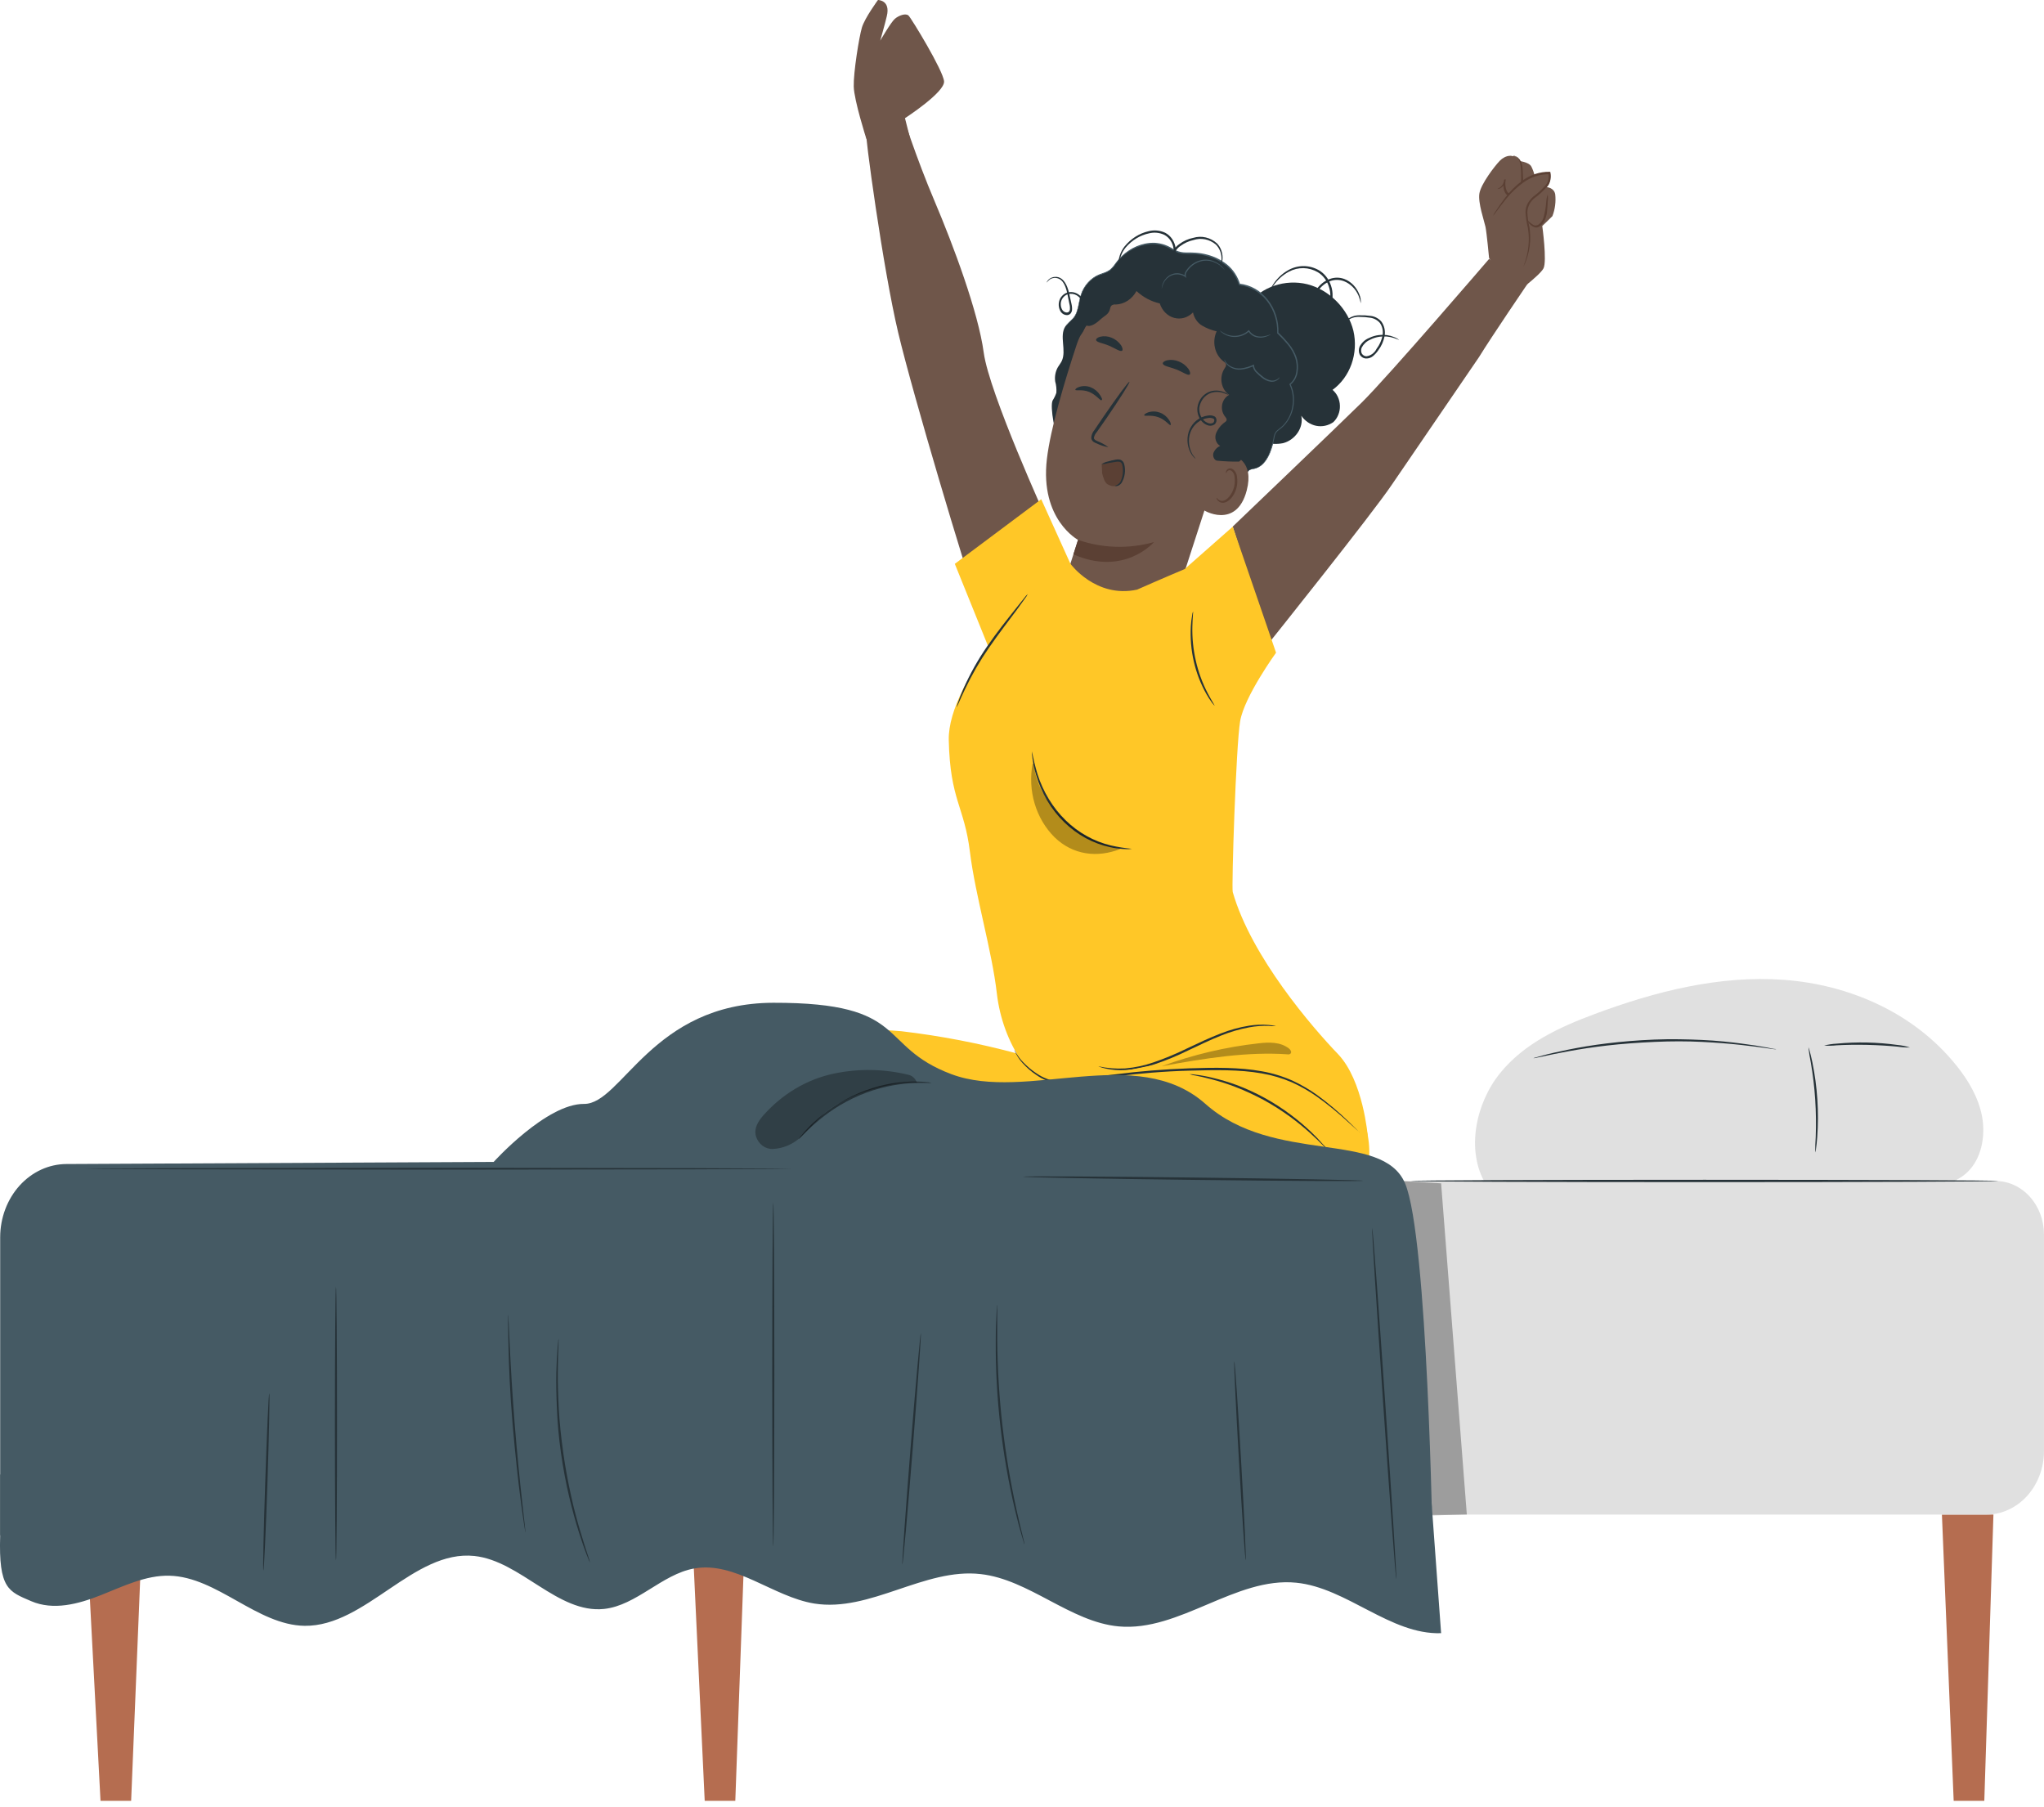 <svg width="69" height="61" viewBox="0 0 69 61" fill="none" xmlns="http://www.w3.org/2000/svg">
<path d="M29.219 4.269C29.182 4.485 29.809 9.072 30.319 11.222C30.829 13.371 32.617 19.321 32.943 20.214L35.333 17.531C35.333 17.531 33.392 13.271 33.208 11.902C33.024 10.533 32.175 8.265 31.55 6.793C30.924 5.321 30.443 3.807 30.443 3.807L29.219 4.269Z" fill="#6F564A"/>
<path d="M29.638 0C29.638 0 29.191 0.606 29.095 0.932C28.999 1.258 28.808 2.448 28.82 2.921C28.832 3.393 29.246 4.686 29.246 4.686L30.711 4.629L30.55 3.989C30.55 3.989 31.9 3.115 31.869 2.745C31.837 2.375 30.768 0.623 30.671 0.527C30.573 0.432 30.335 0.527 30.209 0.634C30.082 0.74 29.714 1.372 29.714 1.372C29.714 1.372 29.887 0.765 29.936 0.546C30.069 -2.16809e-07 29.638 0 29.638 0Z" fill="#6F564A"/>
<path d="M44.133 9.595C44.877 9.783 45.508 10.424 45.688 11.17C45.773 11.541 45.75 11.932 45.624 12.289C45.497 12.646 45.273 12.95 44.983 13.16C45.058 13.223 45.12 13.305 45.163 13.398C45.206 13.491 45.23 13.594 45.232 13.698C45.235 13.803 45.216 13.906 45.177 14.002C45.139 14.097 45.081 14.182 45.009 14.25C44.837 14.369 44.631 14.413 44.431 14.373C44.232 14.333 44.053 14.213 43.929 14.034C44.015 14.447 43.711 14.857 43.313 14.959C43.108 15 42.897 14.99 42.695 14.929C42.494 14.869 42.307 14.759 42.149 14.609C41.848 14.317 41.627 13.94 41.509 13.518L42.131 10.276C42.571 9.686 43.386 9.409 44.133 9.595Z" fill="#263238"/>
<path d="M43.236 14.448C43.435 14.282 43.576 14.043 43.632 13.774C43.688 13.505 43.657 13.223 43.544 12.977C43.802 12.781 43.846 12.358 43.727 12.039C43.607 11.719 43.366 11.478 43.133 11.247C43.148 10.842 43.023 10.446 42.782 10.139C42.541 9.833 42.202 9.64 41.836 9.6C41.639 8.903 40.906 8.557 40.245 8.548C40.083 8.559 39.921 8.544 39.764 8.504C39.653 8.458 39.545 8.403 39.44 8.34C38.848 8.037 38.101 8.313 37.684 8.866C37.623 8.96 37.552 9.045 37.471 9.118C37.352 9.19 37.224 9.246 37.092 9.283C36.953 9.342 36.828 9.433 36.724 9.55C36.62 9.667 36.541 9.807 36.491 9.961C36.407 10.221 36.406 10.529 36.239 10.735C36.143 10.824 36.051 10.918 35.964 11.017C35.749 11.341 36.012 11.835 35.84 12.19C35.804 12.263 35.754 12.323 35.712 12.393C35.63 12.536 35.597 12.707 35.62 12.875C35.656 12.998 35.669 13.128 35.66 13.257C35.629 13.349 35.587 13.436 35.535 13.516C35.431 13.727 35.63 14.744 35.773 14.926L41.037 16.755C41.25 16.772 41.463 16.716 41.646 16.595C41.829 16.473 41.973 16.292 42.059 16.076C42.078 16 42.115 15.931 42.167 15.877C42.221 15.847 42.28 15.828 42.341 15.823C42.735 15.737 42.919 15.236 43.001 14.801C43.009 14.739 43.026 14.679 43.053 14.624C43.103 14.553 43.165 14.493 43.236 14.448Z" fill="#263238"/>
<path d="M41.722 13.948C42.023 12.924 41.764 11.543 40.977 10.727C40.48 10.214 40.024 10.058 39.728 9.915C39.308 9.724 38.846 9.678 38.402 9.783C38.092 9.761 36.727 10.477 36.348 11.626C35.927 12.902 35.459 14.48 35.34 15.496C35.102 17.537 36.392 18.224 36.392 18.224L35.371 21.406L39.419 21.058L41.722 13.948Z" fill="#6F564A"/>
<path d="M37.923 16.047C37.948 15.91 37.941 15.768 37.904 15.633C37.82 15.473 37.629 15.529 37.465 15.577C37.302 15.626 37.19 15.676 37.19 15.676L37.206 15.979C37.243 16.115 37.288 16.299 37.406 16.358L37.463 16.382C37.506 16.403 37.553 16.413 37.6 16.413C37.648 16.413 37.694 16.403 37.738 16.382C37.837 16.301 37.903 16.181 37.923 16.047Z" fill="#5B4034"/>
<path d="M36.301 13.159C36.318 13.201 36.532 13.133 36.77 13.23C37.008 13.327 37.14 13.533 37.183 13.509C37.226 13.484 37.191 13.43 37.136 13.337C37.059 13.217 36.95 13.126 36.824 13.075C36.7 13.024 36.564 13.018 36.436 13.059C36.337 13.09 36.295 13.136 36.301 13.159Z" fill="#263238"/>
<path d="M37.417 15.095C37.3 15.009 37.174 14.94 37.041 14.889C36.981 14.862 36.926 14.829 36.927 14.779C36.941 14.706 36.974 14.639 37.023 14.588L37.347 14.124C37.802 13.462 38.151 12.911 38.126 12.889C38.102 12.866 37.714 13.39 37.259 14.053L36.942 14.521C36.881 14.591 36.844 14.683 36.838 14.78C36.84 14.807 36.848 14.834 36.861 14.857C36.875 14.881 36.892 14.9 36.913 14.915C36.946 14.936 36.98 14.953 37.015 14.965C37.143 15.028 37.278 15.072 37.417 15.095Z" fill="#263238"/>
<path d="M36.391 18.224C37.223 18.51 38.111 18.535 38.955 18.298C38.955 18.298 37.958 19.468 36.235 18.713L36.391 18.224Z" fill="#5B4034"/>
<path d="M37.002 11.482C37.025 11.561 37.224 11.578 37.438 11.669C37.651 11.76 37.814 11.882 37.879 11.838C37.908 11.816 37.901 11.744 37.843 11.653C37.761 11.538 37.651 11.45 37.526 11.4C37.402 11.348 37.266 11.336 37.136 11.367C37.039 11.394 36.992 11.444 37.002 11.482Z" fill="#263238"/>
<path d="M39.514 14.348C39.477 14.371 39.349 14.169 39.101 14.082C38.854 13.994 38.642 14.06 38.625 14.018C38.617 14 38.664 13.951 38.763 13.918C38.892 13.877 39.029 13.881 39.156 13.928C39.282 13.974 39.391 14.063 39.468 14.182C39.525 14.268 39.532 14.335 39.514 14.348Z" fill="#263238"/>
<path d="M40.16 12.643C40.094 12.686 39.926 12.554 39.703 12.469C39.48 12.384 39.277 12.357 39.254 12.277C39.242 12.24 39.292 12.19 39.391 12.163C39.526 12.134 39.666 12.148 39.794 12.202C39.923 12.251 40.038 12.34 40.123 12.458C40.182 12.549 40.19 12.62 40.16 12.643Z" fill="#263238"/>
<path d="M40.945 15.712C40.983 15.561 41.227 15.273 41.357 15.294C41.722 15.345 42.339 15.579 42.086 16.555C41.739 17.887 40.597 17.229 40.605 17.19C40.613 17.151 40.81 16.206 40.945 15.712Z" fill="#6F564A"/>
<path d="M41.072 16.8C41.072 16.8 41.088 16.823 41.118 16.854C41.162 16.893 41.218 16.912 41.275 16.907C41.413 16.894 41.582 16.705 41.651 16.467C41.683 16.354 41.692 16.233 41.678 16.115C41.677 16.07 41.667 16.026 41.647 15.986C41.627 15.947 41.599 15.913 41.565 15.888C41.543 15.874 41.518 15.869 41.492 15.873C41.467 15.878 41.444 15.891 41.428 15.912C41.402 15.944 41.403 15.973 41.396 15.973C41.389 15.973 41.375 15.943 41.396 15.891C41.411 15.86 41.436 15.836 41.466 15.823C41.506 15.805 41.551 15.805 41.591 15.823C41.638 15.849 41.678 15.889 41.707 15.937C41.736 15.985 41.754 16.041 41.758 16.099C41.779 16.23 41.771 16.366 41.734 16.493C41.656 16.76 41.466 16.972 41.276 16.972C41.241 16.972 41.207 16.963 41.175 16.947C41.144 16.93 41.116 16.906 41.093 16.876C41.065 16.834 41.066 16.802 41.072 16.8Z" fill="#5B4034"/>
<path d="M36.075 11.558C36.212 11.53 36.338 11.46 36.44 11.356C36.542 11.252 36.615 11.118 36.65 10.97C36.797 11.076 37.023 10.9 37.157 10.776C37.292 10.652 37.432 10.612 37.472 10.424C37.477 10.386 37.491 10.35 37.514 10.32C37.558 10.284 37.613 10.27 37.668 10.279C37.809 10.274 37.947 10.229 38.069 10.15C38.191 10.07 38.292 9.958 38.365 9.824C38.591 10.034 38.862 10.178 39.151 10.242C39.189 10.362 39.253 10.469 39.338 10.554C39.423 10.639 39.526 10.7 39.637 10.73C39.748 10.76 39.865 10.759 39.976 10.727C40.087 10.694 40.189 10.632 40.272 10.546C40.291 10.64 40.329 10.728 40.382 10.805C40.435 10.882 40.502 10.945 40.579 10.991C40.733 11.082 40.899 11.146 41.071 11.184C40.992 11.354 40.971 11.55 41.013 11.736C41.054 11.922 41.155 12.085 41.297 12.196C41.335 12.223 41.382 12.255 41.389 12.305C41.396 12.355 41.36 12.405 41.331 12.448C41.288 12.517 41.257 12.595 41.242 12.677C41.226 12.759 41.226 12.844 41.241 12.926C41.256 13.009 41.286 13.087 41.329 13.156C41.372 13.226 41.428 13.285 41.492 13.33C41.434 13.36 41.383 13.404 41.343 13.459C41.302 13.513 41.274 13.578 41.259 13.646C41.245 13.715 41.244 13.786 41.258 13.855C41.273 13.924 41.301 13.989 41.341 14.044C41.376 14.088 41.425 14.141 41.403 14.195C41.392 14.214 41.378 14.23 41.361 14.242C41.228 14.333 41.121 14.464 41.053 14.62C41.022 14.697 41.018 14.786 41.044 14.866C41.069 14.947 41.122 15.014 41.191 15.053C41.139 15.074 41.092 15.106 41.053 15.148C41.013 15.19 40.981 15.24 40.96 15.296C40.927 15.411 41.001 15.562 41.111 15.552C41.35 15.575 41.59 15.585 41.83 15.582C42.307 15.182 42.028 14.479 42.164 13.834C42.289 13.183 42.275 12.509 42.123 11.864C42.069 11.593 41.982 11.33 41.866 11.084C41.719 10.81 41.545 10.556 41.346 10.326C41.113 10.004 40.834 9.726 40.521 9.503C39.915 9.122 39.168 9.163 38.479 9.275C38.215 9.308 37.956 9.38 37.709 9.489C37.423 9.643 37.164 9.851 36.944 10.104C36.605 10.444 36.333 10.857 36.144 11.317" fill="#263238"/>
<path d="M35.962 11.014C35.991 10.968 36.026 10.927 36.066 10.893C36.104 10.856 36.154 10.817 36.203 10.761C36.263 10.697 36.31 10.62 36.341 10.535C36.377 10.428 36.405 10.317 36.423 10.205C36.446 10.069 36.485 9.938 36.539 9.814C36.606 9.671 36.7 9.546 36.814 9.445C36.875 9.391 36.942 9.344 37.013 9.306C37.088 9.268 37.166 9.237 37.245 9.212C37.327 9.188 37.405 9.149 37.475 9.097C37.544 9.036 37.605 8.964 37.657 8.885C37.91 8.539 38.266 8.304 38.662 8.222C38.768 8.201 38.876 8.192 38.984 8.196C39.095 8.203 39.206 8.224 39.312 8.26C39.366 8.278 39.418 8.304 39.47 8.328C39.523 8.353 39.572 8.384 39.622 8.412C39.721 8.472 39.831 8.508 39.945 8.518C40.059 8.53 40.176 8.518 40.295 8.527C40.416 8.531 40.537 8.546 40.656 8.572C40.777 8.598 40.895 8.635 41.011 8.683C41.127 8.733 41.239 8.796 41.345 8.871C41.564 9.023 41.735 9.246 41.833 9.51L41.86 9.591L41.844 9.576C42.215 9.616 42.557 9.811 42.801 10.121C43.046 10.431 43.173 10.833 43.157 11.243V11.226C43.283 11.346 43.402 11.474 43.513 11.61C43.622 11.743 43.709 11.897 43.768 12.064C43.82 12.228 43.832 12.405 43.801 12.575C43.773 12.741 43.688 12.888 43.564 12.986V12.963C43.676 13.201 43.71 13.475 43.659 13.738C43.617 13.973 43.511 14.188 43.355 14.356C43.319 14.395 43.281 14.43 43.24 14.462C43.2 14.492 43.16 14.521 43.126 14.553C43.091 14.584 43.064 14.624 43.047 14.67C43.032 14.715 43.021 14.761 43.014 14.809C42.982 14.981 42.932 15.149 42.866 15.309C42.812 15.439 42.736 15.556 42.643 15.655C42.572 15.725 42.489 15.776 42.398 15.806C42.324 15.831 42.261 15.831 42.226 15.844C42.207 15.851 42.189 15.86 42.171 15.87C42.187 15.856 42.205 15.845 42.225 15.84C42.262 15.823 42.322 15.821 42.395 15.796C42.484 15.766 42.565 15.714 42.633 15.644C42.725 15.547 42.798 15.43 42.849 15.302C42.912 15.143 42.958 14.976 42.987 14.806C42.993 14.757 43.005 14.709 43.021 14.662C43.039 14.613 43.067 14.569 43.103 14.535C43.141 14.501 43.18 14.47 43.22 14.441C43.26 14.41 43.297 14.375 43.332 14.338C43.483 14.173 43.586 13.962 43.625 13.731C43.673 13.477 43.64 13.212 43.531 12.981L43.524 12.968L43.535 12.959C43.652 12.865 43.732 12.725 43.758 12.569C43.787 12.405 43.775 12.236 43.724 12.079C43.667 11.917 43.583 11.767 43.476 11.638C43.365 11.504 43.247 11.378 43.121 11.259H43.114V11.25C43.129 10.851 43.005 10.46 42.767 10.158C42.529 9.856 42.195 9.666 41.834 9.626H41.822V9.612L41.794 9.535C41.7 9.278 41.534 9.061 41.321 8.915C41.218 8.842 41.108 8.781 40.994 8.731C40.881 8.684 40.765 8.647 40.646 8.621C40.529 8.595 40.41 8.58 40.291 8.577C40.175 8.577 40.056 8.577 39.938 8.566C39.879 8.561 39.821 8.549 39.765 8.53C39.709 8.511 39.655 8.486 39.604 8.456C39.553 8.428 39.503 8.398 39.453 8.372C39.402 8.347 39.351 8.325 39.298 8.306C39.195 8.271 39.088 8.25 38.98 8.243C38.874 8.239 38.769 8.247 38.665 8.268C38.274 8.342 37.921 8.569 37.67 8.907C37.617 8.989 37.553 9.062 37.482 9.126C37.409 9.179 37.328 9.218 37.244 9.244C37.165 9.267 37.089 9.297 37.014 9.335C36.816 9.439 36.654 9.612 36.552 9.827C36.498 9.949 36.459 10.079 36.435 10.212C36.416 10.325 36.387 10.437 36.349 10.544C36.319 10.63 36.272 10.709 36.211 10.773C36.158 10.829 36.108 10.867 36.074 10.902C36.044 10.927 36.016 10.955 35.991 10.985C35.971 11.005 35.964 11.014 35.962 11.014Z" fill="#455A64"/>
<path d="M41.349 9.123C41.349 9.123 41.322 9.092 41.273 9.041C41.202 8.97 41.12 8.912 41.032 8.871C40.903 8.808 40.76 8.785 40.62 8.804C40.448 8.831 40.288 8.915 40.162 9.047C40.125 9.087 40.091 9.13 40.061 9.177C40.047 9.198 40.036 9.223 40.031 9.249C40.026 9.275 40.027 9.303 40.032 9.329L40.05 9.383L40.008 9.347C39.892 9.269 39.754 9.243 39.621 9.274C39.514 9.299 39.418 9.362 39.346 9.453C39.299 9.513 39.263 9.582 39.24 9.658C39.224 9.709 39.22 9.739 39.217 9.739C39.214 9.739 39.217 9.739 39.217 9.717C39.219 9.695 39.223 9.674 39.228 9.653C39.247 9.574 39.281 9.5 39.328 9.436C39.4 9.338 39.499 9.269 39.61 9.239C39.751 9.203 39.9 9.23 40.023 9.313L39.995 9.336C39.988 9.306 39.988 9.274 39.993 9.244C39.998 9.213 40.01 9.184 40.027 9.159C40.057 9.108 40.093 9.061 40.133 9.019C40.264 8.882 40.433 8.794 40.613 8.769C40.76 8.751 40.908 8.778 41.042 8.847C41.132 8.891 41.213 8.955 41.281 9.033C41.3 9.054 41.317 9.076 41.333 9.1C41.344 9.113 41.35 9.121 41.349 9.123Z" fill="#455A64"/>
<path d="M42.896 11.288C42.879 11.303 42.861 11.314 42.841 11.322C42.788 11.348 42.733 11.368 42.677 11.382C42.591 11.403 42.501 11.403 42.414 11.382C42.303 11.357 42.205 11.287 42.139 11.185H42.167L42.117 11.228L42.062 11.267C41.953 11.334 41.83 11.371 41.705 11.375C41.603 11.378 41.502 11.36 41.406 11.32C41.343 11.293 41.284 11.257 41.23 11.211C41.21 11.194 41.192 11.175 41.177 11.153C41.251 11.21 41.332 11.257 41.416 11.293C41.509 11.326 41.606 11.341 41.703 11.337C41.823 11.331 41.939 11.295 42.043 11.231L42.095 11.194L42.142 11.153L42.16 11.138L42.171 11.158C42.231 11.251 42.319 11.316 42.42 11.343C42.502 11.364 42.586 11.367 42.669 11.35C42.812 11.326 42.896 11.281 42.896 11.288Z" fill="#455A64"/>
<path d="M43.199 12.73C43.199 12.73 43.199 12.737 43.19 12.752C43.178 12.773 43.163 12.792 43.146 12.808C43.08 12.866 42.997 12.894 42.913 12.887C42.791 12.873 42.676 12.82 42.581 12.736C42.522 12.688 42.466 12.638 42.413 12.584C42.35 12.528 42.306 12.449 42.29 12.361V12.338L42.316 12.357C42.182 12.42 42.04 12.461 41.894 12.476C41.774 12.489 41.653 12.463 41.545 12.404C41.472 12.364 41.41 12.305 41.365 12.231C41.353 12.211 41.343 12.191 41.335 12.169C41.335 12.152 41.328 12.145 41.335 12.145C41.342 12.145 41.35 12.173 41.383 12.222C41.431 12.287 41.493 12.339 41.563 12.373C41.667 12.427 41.783 12.447 41.897 12.434C42.039 12.416 42.178 12.375 42.31 12.313L42.333 12.304V12.332V12.352C42.347 12.43 42.385 12.5 42.442 12.549C42.494 12.6 42.548 12.648 42.605 12.693C42.695 12.775 42.803 12.828 42.919 12.845C42.997 12.854 43.076 12.832 43.142 12.783C43.162 12.767 43.181 12.749 43.199 12.73Z" fill="#455A64"/>
<path d="M37.638 16.397C37.71 16.378 37.775 16.332 37.82 16.267C37.907 16.091 37.93 15.885 37.884 15.691C37.879 15.668 37.87 15.646 37.855 15.628C37.841 15.611 37.823 15.597 37.803 15.589C37.757 15.58 37.711 15.58 37.665 15.589C37.57 15.603 37.485 15.618 37.413 15.632C37.337 15.655 37.258 15.668 37.178 15.671C37.247 15.625 37.323 15.593 37.402 15.577C37.486 15.553 37.57 15.533 37.655 15.518C37.71 15.505 37.766 15.505 37.82 15.518C37.852 15.529 37.881 15.549 37.903 15.575C37.926 15.602 37.943 15.634 37.951 15.67C37.978 15.777 37.984 15.888 37.968 15.998C37.952 16.107 37.915 16.211 37.859 16.303C37.82 16.358 37.764 16.395 37.702 16.408C37.661 16.413 37.638 16.402 37.638 16.397Z" fill="#263238"/>
<path d="M45.937 10.239C45.919 10.148 45.893 10.059 45.858 9.974C45.809 9.861 45.739 9.76 45.654 9.677C45.568 9.593 45.469 9.53 45.361 9.489C45.212 9.435 45.051 9.435 44.903 9.489C44.733 9.554 44.586 9.675 44.482 9.836C44.422 9.919 44.382 10.018 44.366 10.123C44.35 10.228 44.36 10.335 44.393 10.435C44.408 10.483 44.44 10.523 44.481 10.547C44.522 10.571 44.569 10.577 44.614 10.564C44.662 10.545 44.705 10.515 44.742 10.477C44.78 10.438 44.809 10.392 44.83 10.341C44.877 10.237 44.903 10.124 44.908 10.008C44.913 9.893 44.895 9.777 44.857 9.67C44.792 9.464 44.659 9.292 44.485 9.188C44.335 9.101 44.169 9.054 44.001 9.051C43.832 9.048 43.665 9.089 43.513 9.169C43.304 9.28 43.123 9.443 42.983 9.645C42.883 9.788 42.846 9.879 42.836 9.874C42.841 9.851 42.85 9.828 42.861 9.808C42.891 9.745 42.924 9.685 42.961 9.627C43.096 9.411 43.278 9.236 43.49 9.118C43.649 9.029 43.825 8.982 44.003 8.982C44.182 8.982 44.358 9.029 44.516 9.118C44.708 9.228 44.855 9.413 44.929 9.636C44.971 9.754 44.989 9.881 44.984 10.007C44.979 10.134 44.95 10.258 44.899 10.371C44.874 10.432 44.838 10.487 44.793 10.532C44.749 10.577 44.696 10.612 44.639 10.634C44.576 10.652 44.51 10.644 44.453 10.609C44.4 10.574 44.358 10.521 44.335 10.458C44.289 10.344 44.278 10.217 44.305 10.095C44.329 9.983 44.373 9.877 44.434 9.783C44.547 9.61 44.707 9.482 44.89 9.417C45.05 9.358 45.222 9.358 45.381 9.417C45.494 9.46 45.598 9.53 45.685 9.62C45.772 9.71 45.842 9.82 45.889 9.941C45.928 10.034 45.945 10.137 45.937 10.239Z" fill="#263238"/>
<path d="M35.333 9.538C35.333 9.538 35.333 9.521 35.35 9.497C35.373 9.46 35.402 9.429 35.436 9.406C35.488 9.371 35.547 9.351 35.608 9.347C35.694 9.338 35.781 9.365 35.851 9.423C36.009 9.554 36.077 9.805 36.126 10.056C36.14 10.12 36.154 10.186 36.169 10.253C36.187 10.325 36.194 10.4 36.188 10.474C36.181 10.518 36.162 10.558 36.133 10.59C36.101 10.62 36.061 10.636 36.019 10.637C35.979 10.637 35.94 10.627 35.904 10.609C35.869 10.59 35.837 10.563 35.812 10.529C35.769 10.464 35.744 10.386 35.74 10.305C35.736 10.225 35.754 10.144 35.79 10.074C35.826 10.011 35.876 9.958 35.934 9.92C35.993 9.883 36.059 9.862 36.127 9.859C36.248 9.852 36.367 9.896 36.46 9.982C36.539 10.056 36.599 10.152 36.633 10.259C36.678 10.414 36.678 10.579 36.633 10.734C36.622 10.788 36.6 10.84 36.57 10.885C36.57 10.885 36.587 10.826 36.606 10.72C36.638 10.569 36.628 10.411 36.578 10.265C36.544 10.17 36.488 10.085 36.416 10.02C36.334 9.946 36.23 9.91 36.125 9.918C36.069 9.921 36.014 9.94 35.967 9.971C35.919 10.003 35.879 10.047 35.85 10.1C35.82 10.157 35.805 10.222 35.809 10.288C35.812 10.354 35.832 10.417 35.867 10.47C35.885 10.494 35.907 10.514 35.933 10.528C35.958 10.541 35.986 10.549 36.015 10.549C36.04 10.55 36.064 10.541 36.083 10.523C36.102 10.505 36.114 10.479 36.116 10.452C36.122 10.386 36.117 10.321 36.1 10.258C36.086 10.193 36.074 10.127 36.06 10.064C36.017 9.811 35.956 9.576 35.821 9.457C35.767 9.413 35.703 9.386 35.636 9.381C35.569 9.376 35.502 9.392 35.444 9.429C35.403 9.46 35.365 9.496 35.333 9.538Z" fill="#263238"/>
<path d="M41.175 8.981C41.205 8.917 41.225 8.848 41.234 8.777C41.241 8.679 41.227 8.581 41.194 8.491C41.161 8.4 41.109 8.319 41.043 8.254C40.937 8.166 40.814 8.106 40.683 8.079C40.552 8.053 40.417 8.061 40.29 8.102C40.133 8.136 39.984 8.203 39.851 8.301C39.779 8.347 39.72 8.412 39.677 8.49C39.634 8.568 39.609 8.657 39.605 8.748L39.542 8.724C39.573 8.678 39.596 8.626 39.609 8.571C39.622 8.515 39.625 8.458 39.617 8.401C39.605 8.299 39.57 8.203 39.515 8.12C39.46 8.037 39.388 7.971 39.304 7.927C39.14 7.85 38.959 7.833 38.787 7.877C38.486 7.941 38.211 8.108 38.001 8.354C37.862 8.522 37.783 8.741 37.78 8.969C37.783 9.053 37.794 9.136 37.812 9.218C37.8 9.199 37.791 9.179 37.785 9.157C37.766 9.097 37.755 9.034 37.752 8.971C37.745 8.731 37.82 8.498 37.963 8.318C38.176 8.056 38.46 7.876 38.773 7.805C38.96 7.757 39.157 7.775 39.334 7.857C39.429 7.906 39.511 7.981 39.573 8.074C39.635 8.168 39.675 8.277 39.689 8.392C39.697 8.459 39.694 8.527 39.678 8.593C39.662 8.659 39.634 8.72 39.597 8.774L39.536 8.856V8.75C39.54 8.646 39.567 8.545 39.615 8.456C39.663 8.367 39.73 8.292 39.811 8.239C39.953 8.133 40.114 8.062 40.283 8.028C40.42 7.987 40.564 7.982 40.703 8.015C40.842 8.047 40.972 8.116 41.082 8.215C41.151 8.286 41.203 8.375 41.235 8.473C41.267 8.571 41.278 8.676 41.266 8.78C41.258 8.834 41.24 8.885 41.214 8.931C41.191 8.967 41.178 8.983 41.175 8.981Z" fill="#263238"/>
<path d="M40.362 15.485C40.362 15.485 40.348 15.477 40.325 15.458C40.293 15.427 40.263 15.393 40.237 15.356C40.143 15.214 40.09 15.045 40.086 14.87C40.083 14.738 40.109 14.608 40.162 14.49C40.215 14.373 40.293 14.271 40.389 14.194C40.504 14.101 40.638 14.043 40.779 14.027C40.858 14.011 40.939 14.023 41.011 14.062C41.031 14.078 41.047 14.1 41.056 14.126C41.065 14.151 41.068 14.179 41.065 14.206C41.061 14.231 41.053 14.256 41.04 14.278C41.028 14.3 41.011 14.319 40.992 14.333C40.955 14.355 40.914 14.368 40.872 14.371C40.83 14.374 40.788 14.366 40.748 14.348C40.675 14.319 40.61 14.271 40.557 14.207C40.508 14.149 40.471 14.079 40.447 14.004C40.423 13.929 40.414 13.849 40.42 13.769C40.435 13.627 40.493 13.494 40.585 13.392C40.664 13.305 40.762 13.241 40.87 13.209C41.024 13.165 41.187 13.178 41.334 13.243C41.389 13.264 41.439 13.296 41.481 13.339C41.481 13.339 41.426 13.31 41.325 13.274C41.182 13.22 41.028 13.216 40.883 13.261C40.779 13.296 40.686 13.363 40.615 13.454C40.545 13.545 40.499 13.656 40.484 13.775C40.481 13.845 40.489 13.914 40.511 13.979C40.532 14.045 40.564 14.105 40.607 14.156C40.651 14.209 40.706 14.249 40.768 14.274C40.796 14.289 40.827 14.296 40.858 14.296C40.89 14.296 40.921 14.289 40.949 14.274C40.995 14.242 41.008 14.16 40.967 14.134C40.909 14.107 40.845 14.099 40.783 14.11C40.654 14.126 40.531 14.178 40.427 14.262C40.337 14.331 40.263 14.424 40.212 14.531C40.161 14.638 40.134 14.758 40.134 14.879C40.134 15.044 40.177 15.207 40.258 15.347C40.319 15.436 40.366 15.48 40.362 15.485Z" fill="#263238"/>
<path d="M47.229 11.476C47.229 11.476 47.167 11.447 47.054 11.409C46.896 11.357 46.73 11.343 46.566 11.367C46.454 11.383 46.345 11.418 46.243 11.472C46.127 11.522 46.03 11.614 45.968 11.732C45.955 11.763 45.948 11.797 45.948 11.831C45.948 11.865 45.955 11.899 45.968 11.929C45.985 11.959 46.009 11.983 46.037 12C46.064 12.017 46.096 12.026 46.128 12.026C46.199 12.017 46.268 11.989 46.328 11.945C46.387 11.901 46.437 11.841 46.471 11.772C46.57 11.643 46.638 11.49 46.671 11.326C46.685 11.252 46.684 11.175 46.668 11.101C46.653 11.027 46.622 10.958 46.58 10.899C46.491 10.799 46.373 10.738 46.247 10.724C46.134 10.706 46.02 10.697 45.906 10.697C45.742 10.685 45.578 10.739 45.447 10.849C45.402 10.894 45.362 10.945 45.329 11C45.33 10.982 45.335 10.965 45.344 10.95C45.365 10.904 45.393 10.862 45.428 10.827C45.56 10.702 45.73 10.636 45.905 10.643C46.022 10.639 46.139 10.646 46.255 10.662C46.397 10.674 46.53 10.742 46.63 10.853C46.679 10.92 46.715 10.999 46.734 11.083C46.753 11.167 46.756 11.255 46.741 11.34C46.707 11.517 46.634 11.683 46.528 11.822C46.478 11.896 46.419 11.961 46.353 12.017C46.284 12.075 46.199 12.105 46.112 12.101C46.069 12.099 46.027 12.086 45.989 12.062C45.952 12.038 45.92 12.004 45.898 11.963C45.88 11.922 45.871 11.877 45.871 11.832C45.871 11.786 45.88 11.741 45.898 11.7C45.969 11.565 46.082 11.462 46.216 11.409C46.324 11.355 46.44 11.322 46.558 11.309C46.728 11.289 46.901 11.312 47.061 11.378C47.105 11.395 47.146 11.416 47.186 11.441C47.217 11.469 47.23 11.469 47.229 11.476Z" fill="#263238"/>
<path d="M50.268 8.74C50.268 8.74 46.859 12.711 45.966 13.59C45.117 14.424 41.613 17.775 41.613 17.775L42.851 21.685C42.851 21.685 46.33 17.337 46.987 16.358L49.927 12.055C50.328 11.399 51.578 9.562 51.578 9.562L50.268 8.74Z" fill="#6F564A"/>
<path d="M50.267 8.709C50.267 8.709 50.187 7.852 50.146 7.657C50.105 7.461 49.886 6.843 49.941 6.526C49.996 6.209 50.446 5.617 50.629 5.427C50.811 5.238 51.121 5.171 51.23 5.427C51.23 5.427 51.612 5.458 51.694 5.623C51.743 5.718 51.78 5.82 51.804 5.926L52.295 5.82C52.295 5.82 52.405 6.137 52.214 6.317C52.214 6.317 52.46 6.332 52.5 6.558C52.528 6.809 52.495 7.064 52.405 7.296C52.35 7.357 52.063 7.628 52.063 7.628C52.063 7.628 52.228 8.818 52.104 9.059C51.98 9.3 51.106 9.947 51.106 9.947L50.267 8.709Z" fill="#6F564A"/>
<path d="M51.559 7.43C51.62 7.543 51.797 7.684 51.908 7.637C51.962 7.61 52.012 7.572 52.052 7.523C52.093 7.475 52.123 7.418 52.143 7.355C52.181 7.23 52.203 7.1 52.209 6.969L52.243 6.567" fill="#6F564A"/>
<path d="M52.246 6.567C52.258 6.648 52.258 6.73 52.246 6.811C52.246 6.885 52.239 6.975 52.231 7.073C52.225 7.185 52.202 7.294 52.164 7.398C52.123 7.506 52.05 7.596 51.956 7.652C51.912 7.679 51.861 7.687 51.812 7.674C51.773 7.662 51.736 7.644 51.703 7.619C51.583 7.53 51.549 7.434 51.557 7.43C51.611 7.482 51.668 7.53 51.729 7.572C51.758 7.594 51.791 7.608 51.826 7.61C51.86 7.613 51.895 7.605 51.926 7.587C52.004 7.536 52.064 7.458 52.098 7.366C52.151 7.184 52.184 6.996 52.197 6.805C52.202 6.723 52.218 6.643 52.246 6.567Z" fill="#5B4034"/>
<path d="M50.547 6.388C50.615 6.372 50.677 6.333 50.723 6.275C50.769 6.218 50.797 6.145 50.803 6.068C50.785 6.159 50.78 6.252 50.789 6.344C50.793 6.391 50.806 6.435 50.829 6.475C50.851 6.515 50.881 6.548 50.917 6.573C50.978 6.601 51.046 6.605 51.11 6.584C51.173 6.564 51.228 6.519 51.266 6.459C51.391 6.281 51.386 6.034 51.373 5.808C51.365 5.644 51.373 5.353 51.087 5.258" fill="#6F564A"/>
<path d="M51.087 5.255C51.087 5.255 51.126 5.255 51.186 5.285C51.23 5.308 51.268 5.341 51.3 5.382C51.331 5.423 51.354 5.47 51.368 5.521C51.388 5.59 51.399 5.662 51.401 5.734C51.401 5.808 51.412 5.885 51.412 5.975C51.429 6.168 51.378 6.362 51.267 6.514C51.205 6.588 51.118 6.632 51.027 6.637C50.983 6.638 50.939 6.626 50.901 6.603C50.862 6.58 50.831 6.545 50.808 6.503C50.769 6.432 50.75 6.349 50.753 6.266C50.756 6.197 50.764 6.128 50.776 6.061H50.829C50.824 6.121 50.805 6.178 50.776 6.228C50.746 6.278 50.706 6.32 50.658 6.349C50.591 6.387 50.547 6.384 50.547 6.379C50.547 6.375 50.585 6.364 50.642 6.322C50.681 6.292 50.714 6.253 50.738 6.207C50.762 6.161 50.776 6.11 50.779 6.058H50.831C50.8 6.19 50.813 6.329 50.866 6.452C50.883 6.482 50.907 6.507 50.935 6.524C50.964 6.541 50.996 6.549 51.028 6.547C51.101 6.541 51.169 6.506 51.219 6.447C51.315 6.309 51.361 6.136 51.349 5.962C51.353 5.816 51.344 5.67 51.322 5.526C51.301 5.432 51.248 5.351 51.175 5.299C51.145 5.286 51.116 5.271 51.087 5.255Z" fill="#5B4034"/>
<path d="M50.395 7.293C50.624 6.928 50.893 6.595 51.195 6.3C51.5 6.008 51.891 5.846 52.295 5.846C52.311 5.926 52.309 6.01 52.288 6.089C52.268 6.169 52.23 6.241 52.178 6.3C52.074 6.419 51.958 6.526 51.834 6.619C51.707 6.711 51.608 6.844 51.551 6.999C51.49 7.207 51.559 7.43 51.598 7.643C51.68 8.111 51.617 8.595 51.419 9.018" fill="#6F564A"/>
<path d="M51.421 9.019C51.421 9.019 51.451 8.938 51.498 8.791C51.563 8.582 51.6 8.364 51.607 8.143C51.612 7.991 51.602 7.839 51.576 7.689C51.534 7.516 51.508 7.34 51.497 7.161C51.498 7.059 51.523 6.959 51.57 6.87C51.619 6.782 51.683 6.703 51.757 6.638C51.912 6.524 52.056 6.391 52.184 6.241C52.225 6.189 52.255 6.126 52.27 6.059C52.284 5.991 52.284 5.921 52.27 5.853L52.303 5.881C51.989 5.875 51.682 5.973 51.421 6.164C51.209 6.316 51.016 6.499 50.848 6.708C50.703 6.884 50.596 7.034 50.519 7.136C50.482 7.19 50.442 7.24 50.398 7.287C50.426 7.226 50.46 7.169 50.5 7.116C50.569 7.008 50.672 6.854 50.813 6.67C50.979 6.451 51.172 6.26 51.387 6.102C51.658 5.9 51.979 5.794 52.307 5.799H52.331L52.338 5.825C52.356 5.903 52.356 5.985 52.34 6.064C52.323 6.143 52.29 6.217 52.243 6.279C52.111 6.433 51.964 6.57 51.803 6.687C51.732 6.74 51.672 6.811 51.63 6.894C51.588 6.977 51.563 7.069 51.559 7.164C51.568 7.338 51.592 7.511 51.632 7.68C51.654 7.833 51.661 7.989 51.654 8.145C51.64 8.37 51.594 8.592 51.516 8.801C51.495 8.858 51.471 8.913 51.444 8.966C51.438 8.985 51.43 9.003 51.421 9.019Z" fill="#5B4034"/>
<path d="M33.525 22.231L32.232 19.033L35.149 16.852L36.294 19.382L33.525 22.231Z" fill="#FFC727"/>
<path d="M45.169 35.583C44.319 34.698 42.244 32.31 41.614 30.112C41.57 29.96 41.723 25.174 41.864 24.342C42.006 23.51 43.076 22.032 43.076 22.032L41.614 17.778L39.99 19.21C39.99 19.21 39.201 19.542 38.385 19.903C36.993 20.206 36.134 19.03 36.134 19.03C36.236 18.966 35.386 19.397 35.145 19.653C35.145 19.653 31.982 22.951 32.028 24.982C32.073 27.013 32.552 27.208 32.742 28.754C32.926 30.25 33.487 32.088 33.652 33.543C33.751 34.377 34.042 35.169 34.498 35.844C34.498 35.844 34.862 36.602 36.042 36.555C37.222 36.508 41.028 35.646 43.106 36.312C45.184 36.979 46.171 38.345 46.171 38.345C46.171 38.345 46.02 36.476 45.169 35.583Z" fill="#FFC727"/>
<path d="M38.21 28.652C38.145 28.663 38.08 28.667 38.015 28.663C37.837 28.659 37.661 28.638 37.487 28.599C36.906 28.477 36.367 28.185 35.924 27.753C35.482 27.322 35.153 26.767 34.972 26.147C34.916 25.962 34.876 25.771 34.851 25.577C34.838 25.507 34.834 25.435 34.837 25.364C34.884 25.62 34.945 25.873 35.02 26.122C35.21 26.724 35.538 27.263 35.971 27.686C36.404 28.109 36.929 28.402 37.495 28.537C37.731 28.591 37.97 28.629 38.21 28.652Z" fill="#263238"/>
<path d="M40.999 23.819C40.999 23.819 40.966 23.787 40.915 23.721C40.846 23.627 40.782 23.529 40.724 23.427C40.337 22.741 40.153 21.939 40.2 21.134C40.207 21.012 40.221 20.892 40.243 20.773C40.247 20.729 40.257 20.685 40.273 20.644C40.285 20.644 40.258 20.834 40.251 21.135C40.231 21.927 40.41 22.71 40.768 23.398C40.904 23.66 41.009 23.81 40.999 23.819Z" fill="#263238"/>
<path d="M32.295 23.871C32.306 23.81 32.324 23.751 32.347 23.695C32.383 23.583 32.445 23.425 32.527 23.24C32.747 22.743 33.011 22.271 33.315 21.831C33.671 21.314 34.025 20.877 34.278 20.558L34.579 20.182C34.614 20.133 34.653 20.089 34.696 20.05C34.67 20.105 34.638 20.155 34.601 20.201C34.535 20.297 34.439 20.43 34.318 20.594C34.076 20.923 33.728 21.366 33.376 21.878C33.074 22.315 32.806 22.779 32.575 23.266C32.397 23.633 32.307 23.875 32.295 23.871Z" fill="#263238"/>
<path d="M43.072 34.639C42.99 34.641 42.908 34.638 42.827 34.629C42.606 34.621 42.385 34.638 42.167 34.679C41.843 34.739 41.526 34.832 41.218 34.957C40.869 35.095 40.495 35.274 40.1 35.462C39.73 35.644 39.35 35.8 38.963 35.929C38.645 36.036 38.317 36.1 37.985 36.121C37.761 36.135 37.536 36.117 37.317 36.068C37.238 36.053 37.179 36.029 37.141 36.018C37.12 36.013 37.099 36.005 37.08 35.994C37.377 36.059 37.68 36.083 37.982 36.065C38.309 36.037 38.632 35.968 38.945 35.859C39.329 35.727 39.706 35.57 40.074 35.389C40.467 35.202 40.845 35.024 41.199 34.889C41.511 34.765 41.833 34.676 42.161 34.623C42.383 34.587 42.607 34.579 42.83 34.598C42.89 34.603 42.951 34.612 43.011 34.624C43.032 34.626 43.052 34.631 43.072 34.639Z" fill="#263238"/>
<g opacity="0.3">
<path d="M35.998 27.737C35.448 27.222 34.959 26.567 34.898 25.777H34.858C34.774 26.226 34.798 26.691 34.927 27.126C35.057 27.561 35.287 27.952 35.596 28.259C36.218 28.865 37.041 28.963 37.822 28.657C37.121 28.472 36.545 28.252 35.998 27.737Z" fill="black"/>
</g>
<path d="M34.355 35.567C33.062 35.217 31.748 34.964 30.424 34.809C28.911 34.672 25.336 34.727 24.675 35.759C24.015 36.791 24.086 37.743 24.317 38.449C24.548 39.156 26.601 40.461 27.523 41.085C28.446 41.709 33.835 41.928 33.835 41.928L36.042 36.085L34.355 35.567Z" fill="#FFC727"/>
<path d="M37.332 36.287C37.202 36.299 34.964 36.415 34.349 37.452C33.734 38.489 33.111 39.759 33.091 40.511C33.07 41.262 33.451 41.755 34.169 42.014C34.887 42.273 37.453 42.317 38.432 42.166C39.411 42.014 44.163 41.074 45.191 40.582C46.218 40.089 46.493 39.034 45.956 37.529C45.534 36.346 43.481 36.099 42.333 35.736C41.185 35.374 37.332 36.287 37.332 36.287Z" fill="#FFC727"/>
<path d="M27.473 36.828C27.555 36.827 27.636 36.833 27.716 36.847C27.795 36.855 27.891 36.869 28.001 36.888C28.111 36.908 28.238 36.926 28.377 36.955C28.652 37.007 28.98 37.09 29.339 37.19C29.698 37.29 30.091 37.425 30.496 37.581C30.9 37.737 31.279 37.913 31.619 38.083C31.959 38.252 32.256 38.422 32.499 38.578C32.623 38.653 32.732 38.73 32.827 38.792C32.921 38.854 33.003 38.913 33.067 38.963C33.136 39.008 33.202 39.059 33.264 39.115C33.19 39.077 33.119 39.032 33.052 38.981C32.986 38.936 32.904 38.883 32.806 38.822C32.708 38.762 32.6 38.69 32.474 38.619C32.23 38.468 31.924 38.316 31.592 38.14C31.259 37.964 30.875 37.807 30.472 37.648C30.069 37.489 29.679 37.361 29.321 37.252C28.964 37.143 28.634 37.061 28.359 37.002C28.221 36.97 28.096 36.944 27.986 36.923C27.876 36.902 27.782 36.882 27.711 36.87C27.631 36.862 27.552 36.848 27.473 36.828Z" fill="#263238"/>
<path d="M44.812 38.807C44.756 38.762 44.703 38.711 44.654 38.656C44.556 38.554 44.411 38.413 44.226 38.246C44.042 38.08 43.814 37.89 43.55 37.696C43.264 37.489 42.967 37.3 42.66 37.131C42.352 36.965 42.036 36.819 41.713 36.693C41.448 36.591 41.179 36.505 40.907 36.434C40.673 36.371 40.483 36.329 40.357 36.306C40.287 36.297 40.219 36.281 40.152 36.258C40.222 36.258 40.292 36.264 40.361 36.276C40.55 36.299 40.738 36.334 40.923 36.379C41.199 36.444 41.471 36.525 41.739 36.623C42.392 36.867 43.013 37.208 43.583 37.637C43.816 37.811 44.04 38.001 44.254 38.204C44.398 38.34 44.536 38.484 44.666 38.636C44.72 38.687 44.769 38.745 44.812 38.807Z" fill="#263238"/>
<path d="M45.908 38.228L45.88 38.207L45.806 38.142L45.522 37.886C45.177 37.567 44.815 37.272 44.438 37.004C44.175 36.822 43.899 36.665 43.613 36.535C43.282 36.393 42.938 36.291 42.587 36.232C41.846 36.1 41.014 36.117 40.146 36.14C39.278 36.162 38.449 36.238 37.701 36.329C37.327 36.376 36.971 36.425 36.641 36.481C36.335 36.557 36.02 36.585 35.707 36.566C35.447 36.535 35.198 36.438 34.978 36.282C34.811 36.17 34.657 36.036 34.519 35.883C34.431 35.788 34.356 35.679 34.295 35.561C34.273 35.52 34.255 35.477 34.241 35.432C34.241 35.432 34.262 35.476 34.307 35.553C34.373 35.664 34.451 35.766 34.54 35.856C34.679 36.002 34.833 36.131 34.999 36.238C35.215 36.386 35.458 36.477 35.711 36.503C36.02 36.519 36.33 36.488 36.631 36.411C36.963 36.352 37.319 36.3 37.693 36.259C38.444 36.164 39.272 36.093 40.143 36.062C41.015 36.032 41.849 36.025 42.598 36.162C42.953 36.224 43.301 36.331 43.635 36.479C43.922 36.613 44.198 36.774 44.46 36.961C44.837 37.237 45.196 37.54 45.535 37.87C45.652 37.984 45.743 38.074 45.81 38.139L45.88 38.21C45.89 38.215 45.899 38.221 45.908 38.228Z" fill="#263238"/>
<path d="M37.878 36.299C37.851 36.31 37.822 36.318 37.793 36.322C37.737 36.334 37.656 36.346 37.547 36.37C37.246 36.433 36.948 36.515 36.656 36.615C35.69 36.945 34.791 37.477 34.007 38.181C33.552 38.59 33.166 39.065 32.983 39.588C32.824 40.055 32.813 40.568 32.95 41.044C33.039 41.367 33.17 41.673 33.339 41.953C33.459 42.152 33.536 42.257 33.53 42.257C33.508 42.235 33.488 42.211 33.469 42.185C33.432 42.138 33.38 42.066 33.316 41.967C33.136 41.69 32.996 41.383 32.903 41.058C32.838 40.832 32.802 40.597 32.796 40.361C32.791 40.087 32.834 39.816 32.922 39.56C33.108 39.018 33.502 38.533 33.963 38.119C34.753 37.407 35.664 36.877 36.643 36.561C36.938 36.465 37.239 36.39 37.543 36.338C37.65 36.319 37.735 36.311 37.792 36.303C37.82 36.3 37.849 36.298 37.878 36.299Z" fill="#263238"/>
<g opacity="0.3">
<path d="M43.513 35.394C43.226 35.167 42.839 35.176 42.487 35.218C41.374 35.341 40.276 35.6 39.214 35.991C40.676 35.72 42.139 35.491 43.487 35.591C43.502 35.593 43.518 35.591 43.532 35.585C43.547 35.58 43.56 35.57 43.571 35.558C43.611 35.508 43.562 35.433 43.513 35.394Z" fill="black"/>
</g>
<path d="M66.913 37.708C66.793 37.046 66.441 36.459 66.034 35.955C64.587 34.162 62.398 33.236 60.225 33.075C58.053 32.914 55.884 33.463 53.821 34.233C52.655 34.668 51.466 35.209 50.644 36.218C49.821 37.228 49.475 38.831 50.153 39.965L51.064 40.153L50.627 40.174C55.309 40.42 60 40.398 64.681 40.109C65.294 40.071 65.956 40.007 66.418 39.563C66.88 39.119 67.031 38.372 66.913 37.708Z" fill="#E0E0E0"/>
<path d="M61.047 35.349C61.066 35.391 61.081 35.436 61.091 35.482C61.116 35.568 61.146 35.696 61.18 35.855C61.35 36.683 61.406 37.535 61.345 38.381C61.333 38.543 61.319 38.675 61.305 38.765C61.303 38.812 61.294 38.859 61.278 38.903C61.275 38.728 61.281 38.553 61.294 38.378C61.326 37.538 61.271 36.696 61.129 35.87C61.093 35.698 61.066 35.524 61.047 35.349Z" fill="#263238"/>
<path d="M59.963 35.415C59.935 35.419 59.907 35.419 59.879 35.415L59.641 35.382C59.433 35.35 59.133 35.312 58.762 35.271C58.391 35.23 57.948 35.194 57.456 35.17C56.964 35.145 56.42 35.144 55.852 35.17C55.285 35.195 54.743 35.236 54.252 35.292C53.761 35.348 53.322 35.417 52.954 35.485C52.585 35.553 52.289 35.612 52.085 35.659L51.848 35.708C51.821 35.715 51.792 35.72 51.764 35.72C51.79 35.708 51.818 35.699 51.845 35.693L52.079 35.629C52.281 35.573 52.578 35.505 52.945 35.43C53.313 35.356 53.754 35.279 54.245 35.22C54.736 35.16 55.279 35.114 55.85 35.091C56.42 35.068 56.965 35.082 57.459 35.104C57.952 35.127 58.397 35.174 58.768 35.223C59.139 35.271 59.439 35.318 59.645 35.359L59.882 35.406C59.909 35.405 59.936 35.408 59.963 35.415Z" fill="#263238"/>
<path d="M64.474 35.359C64.332 35.36 64.19 35.35 64.049 35.329C63.788 35.304 63.426 35.279 63.026 35.27C62.626 35.261 62.263 35.27 62.002 35.285C61.86 35.3 61.717 35.303 61.575 35.295C61.714 35.258 61.855 35.236 61.997 35.229C62.684 35.163 63.376 35.178 64.06 35.274C64.2 35.287 64.339 35.315 64.474 35.359Z" fill="#263238"/>
<path d="M4.427 60.788H3.393L2.996 53.248H4.735L4.427 60.788Z" fill="#B56D50"/>
<path d="M24.822 60.788H23.789L23.39 52.272H25.13L24.822 60.788Z" fill="#B56D50"/>
<path d="M66.985 60.788H65.951L65.554 51.124H67.293L66.985 60.788Z" fill="#B56D50"/>
<path d="M2.804 39.864H67.36C67.795 39.864 68.212 40.054 68.519 40.393C68.827 40.731 68.999 41.191 68.999 41.67V48.978C68.999 49.548 68.794 50.094 68.429 50.497C68.063 50.9 67.568 51.126 67.051 51.126H0.06V42.889C0.06 42.085 0.349 41.314 0.865 40.745C1.381 40.177 2.08 39.857 2.81 39.857L2.804 39.864Z" fill="#E0E0E0"/>
<g opacity="0.3">
<path d="M48.358 51.153L49.516 51.124L48.648 39.944L47.137 39.857L48.358 51.153Z" fill="black"/>
</g>
<path d="M0.006 51.825V41.763C0.007 41.108 0.244 40.481 0.663 40.018C1.083 39.555 1.651 39.294 2.245 39.292L16.665 39.221C16.665 39.221 18.444 37.251 19.716 37.263C20.988 37.275 22.005 33.859 26.104 33.849C30.739 33.839 29.584 35.309 32.117 36.259C34.65 37.21 38.366 35.198 40.693 37.263C43.019 39.327 46.662 38.142 47.431 39.944C48.2 41.746 48.363 52.272 48.363 52.272L0.006 51.825Z" fill="#455A64"/>
<path d="M0.006 49.771V51.825C-0.053 53.643 0.299 53.722 1.05 54.047C1.801 54.371 2.643 54.147 3.402 53.846C4.161 53.546 4.923 53.167 5.724 53.189C7.333 53.231 8.674 54.856 10.283 54.88C12.345 54.906 13.965 52.304 16.016 52.523C17.575 52.689 18.833 54.477 20.393 54.31C21.481 54.195 22.348 53.14 23.426 52.946C24.819 52.69 26.091 53.9 27.487 54.128C29.377 54.431 31.207 52.916 33.106 53.134C34.74 53.316 36.131 54.75 37.764 54.9C39.818 55.088 41.708 53.219 43.759 53.425C45.467 53.596 46.934 55.186 48.648 55.129L48.321 50.652L0.006 49.771Z" fill="#455A64"/>
<path d="M26.104 52.21C26.085 52.21 26.068 49.609 26.068 46.4C26.068 43.192 26.085 40.59 26.104 40.59C26.123 40.59 26.14 43.19 26.14 46.4C26.14 49.61 26.119 52.21 26.104 52.21Z" fill="#263238"/>
<path d="M26.989 39.452C26.989 39.452 26.968 39.452 26.926 39.452H26.741L26.03 39.459L23.418 39.471L14.793 39.482L6.166 39.471L3.554 39.459L2.843 39.452H2.657H2.595H2.657H2.843L3.554 39.444L6.166 39.432L14.793 39.419L23.418 39.432L26.03 39.444L26.741 39.452H26.926H26.989Z" fill="#263238"/>
<path d="M31.444 36.553C31.444 36.569 31.169 36.537 30.718 36.566C30.457 36.584 30.197 36.621 29.94 36.678C29.309 36.817 28.705 37.073 28.152 37.435C27.927 37.584 27.712 37.748 27.507 37.928C27.158 38.231 26.971 38.466 26.957 38.456C26.994 38.396 27.036 38.34 27.084 38.29C27.134 38.227 27.188 38.167 27.244 38.11C27.309 38.043 27.382 37.958 27.47 37.886C27.672 37.697 27.887 37.525 28.113 37.373C28.669 37.001 29.28 36.741 29.919 36.606C30.179 36.552 30.442 36.52 30.707 36.51C30.82 36.502 30.923 36.51 31.012 36.51C31.089 36.51 31.166 36.515 31.242 36.525C31.31 36.526 31.378 36.535 31.444 36.553Z" fill="#263238"/>
<path d="M46.02 39.857C46.02 39.879 43.447 39.865 40.274 39.827C37.102 39.789 34.529 39.741 34.529 39.719C34.529 39.698 37.102 39.71 40.276 39.748C43.449 39.786 46.02 39.835 46.02 39.857Z" fill="#263238"/>
<path d="M47.136 53.318C47.117 53.318 46.917 50.662 46.693 47.384C46.469 44.106 46.3 41.444 46.321 41.443C46.341 41.441 46.539 44.098 46.763 47.378C46.987 50.658 47.158 53.316 47.136 53.318Z" fill="#263238"/>
<path d="M9.09 47.035C9.111 47.035 9.082 48.375 9.029 50.026C8.975 51.676 8.913 53.016 8.891 53.014C8.869 53.013 8.899 51.675 8.954 50.024C9.009 48.374 9.067 47.034 9.09 47.035Z" fill="#263238"/>
<path d="M11.341 52.675C11.322 52.675 11.306 50.605 11.306 48.054C11.306 45.503 11.322 43.433 11.341 43.433C11.361 43.433 11.377 45.502 11.377 48.054C11.377 50.606 11.362 52.675 11.341 52.675Z" fill="#263238"/>
<path d="M17.741 51.724C17.732 51.701 17.726 51.677 17.723 51.652C17.715 51.594 17.703 51.525 17.689 51.441C17.66 51.256 17.622 50.986 17.579 50.659C17.492 49.998 17.391 49.083 17.304 48.067C17.217 47.052 17.18 46.13 17.166 45.464C17.157 45.13 17.153 44.857 17.151 44.674V44.459C17.148 44.434 17.148 44.408 17.151 44.383C17.158 44.407 17.161 44.432 17.161 44.457C17.161 44.516 17.168 44.587 17.173 44.672C17.183 44.871 17.195 45.138 17.21 45.462C17.242 46.127 17.293 47.047 17.374 48.061C17.455 49.075 17.549 49.991 17.622 50.651L17.71 51.437C17.718 51.521 17.726 51.588 17.732 51.65C17.738 51.674 17.741 51.699 17.741 51.724Z" fill="#263238"/>
<path d="M19.915 52.742C19.915 52.742 19.901 52.719 19.882 52.672L19.799 52.466C19.729 52.287 19.637 52.023 19.533 51.693C19.428 51.362 19.318 50.965 19.212 50.518C19.106 50.071 19.013 49.572 18.937 49.047C18.862 48.521 18.819 48.013 18.8 47.552C18.78 47.091 18.772 46.673 18.78 46.325C18.789 45.976 18.804 45.694 18.823 45.498L18.844 45.276C18.844 45.249 18.849 45.223 18.856 45.198C18.859 45.225 18.859 45.251 18.856 45.277C18.856 45.336 18.856 45.41 18.849 45.502C18.84 45.696 18.833 45.977 18.83 46.326C18.827 46.675 18.838 47.084 18.863 47.548C18.888 48.011 18.94 48.508 19.013 49.034C19.086 49.56 19.182 50.053 19.28 50.5C19.377 50.947 19.486 51.344 19.585 51.675C19.684 52.005 19.768 52.272 19.83 52.455L19.898 52.666C19.906 52.69 19.912 52.716 19.915 52.742Z" fill="#263238"/>
<path d="M31.085 44.997C31.106 44.997 30.981 46.75 30.81 48.91C30.64 51.07 30.48 52.819 30.461 52.816C30.442 52.813 30.566 51.062 30.736 48.903C30.907 46.743 31.07 44.995 31.085 44.997Z" fill="#263238"/>
<path d="M34.585 52.131C34.572 52.107 34.563 52.081 34.557 52.054C34.538 51.993 34.516 51.919 34.489 51.828C34.43 51.629 34.351 51.341 34.267 50.983C34.046 50.047 33.88 49.097 33.77 48.137C33.66 47.178 33.608 46.211 33.614 45.244C33.614 44.873 33.627 44.572 33.639 44.365C33.639 44.269 33.65 44.191 33.654 44.127C33.654 44.099 33.657 44.071 33.664 44.044C33.667 44.072 33.667 44.1 33.664 44.129C33.664 44.191 33.664 44.269 33.664 44.366C33.664 44.574 33.664 44.873 33.664 45.244C33.673 46.207 33.731 47.168 33.84 48.124C33.95 49.08 34.109 50.03 34.316 50.967C34.395 51.326 34.464 51.615 34.515 51.816C34.537 51.908 34.555 51.985 34.57 52.046C34.578 52.073 34.583 52.102 34.585 52.131Z" fill="#263238"/>
<path d="M42.053 52.673C42.033 52.673 41.93 51.17 41.824 49.313C41.718 47.457 41.647 45.949 41.666 45.947C41.685 45.946 41.789 47.451 41.896 49.309C42.003 51.167 42.071 52.672 42.053 52.673Z" fill="#263238"/>
<path d="M67.454 39.864C67.454 39.885 63.015 39.903 57.542 39.903C52.069 39.903 47.63 39.885 47.63 39.864C47.63 39.842 52.068 39.824 57.542 39.824C63.016 39.824 67.454 39.841 67.454 39.864Z" fill="#263238"/>
<g opacity="0.3">
<path d="M30.951 36.544C30.928 36.479 30.891 36.421 30.843 36.375C30.795 36.329 30.738 36.297 30.675 36.282C29.843 36.078 28.98 36.064 28.142 36.241C27.233 36.434 26.4 36.931 25.755 37.664C25.596 37.852 25.442 38.083 25.52 38.36C25.562 38.489 25.64 38.6 25.743 38.676C25.846 38.752 25.968 38.79 26.092 38.784C26.432 38.767 26.758 38.63 27.022 38.393L27.788 37.61C28.798 36.74 30.629 36.456 30.951 36.549V36.544Z" fill="black"/>
</g>
</svg>
